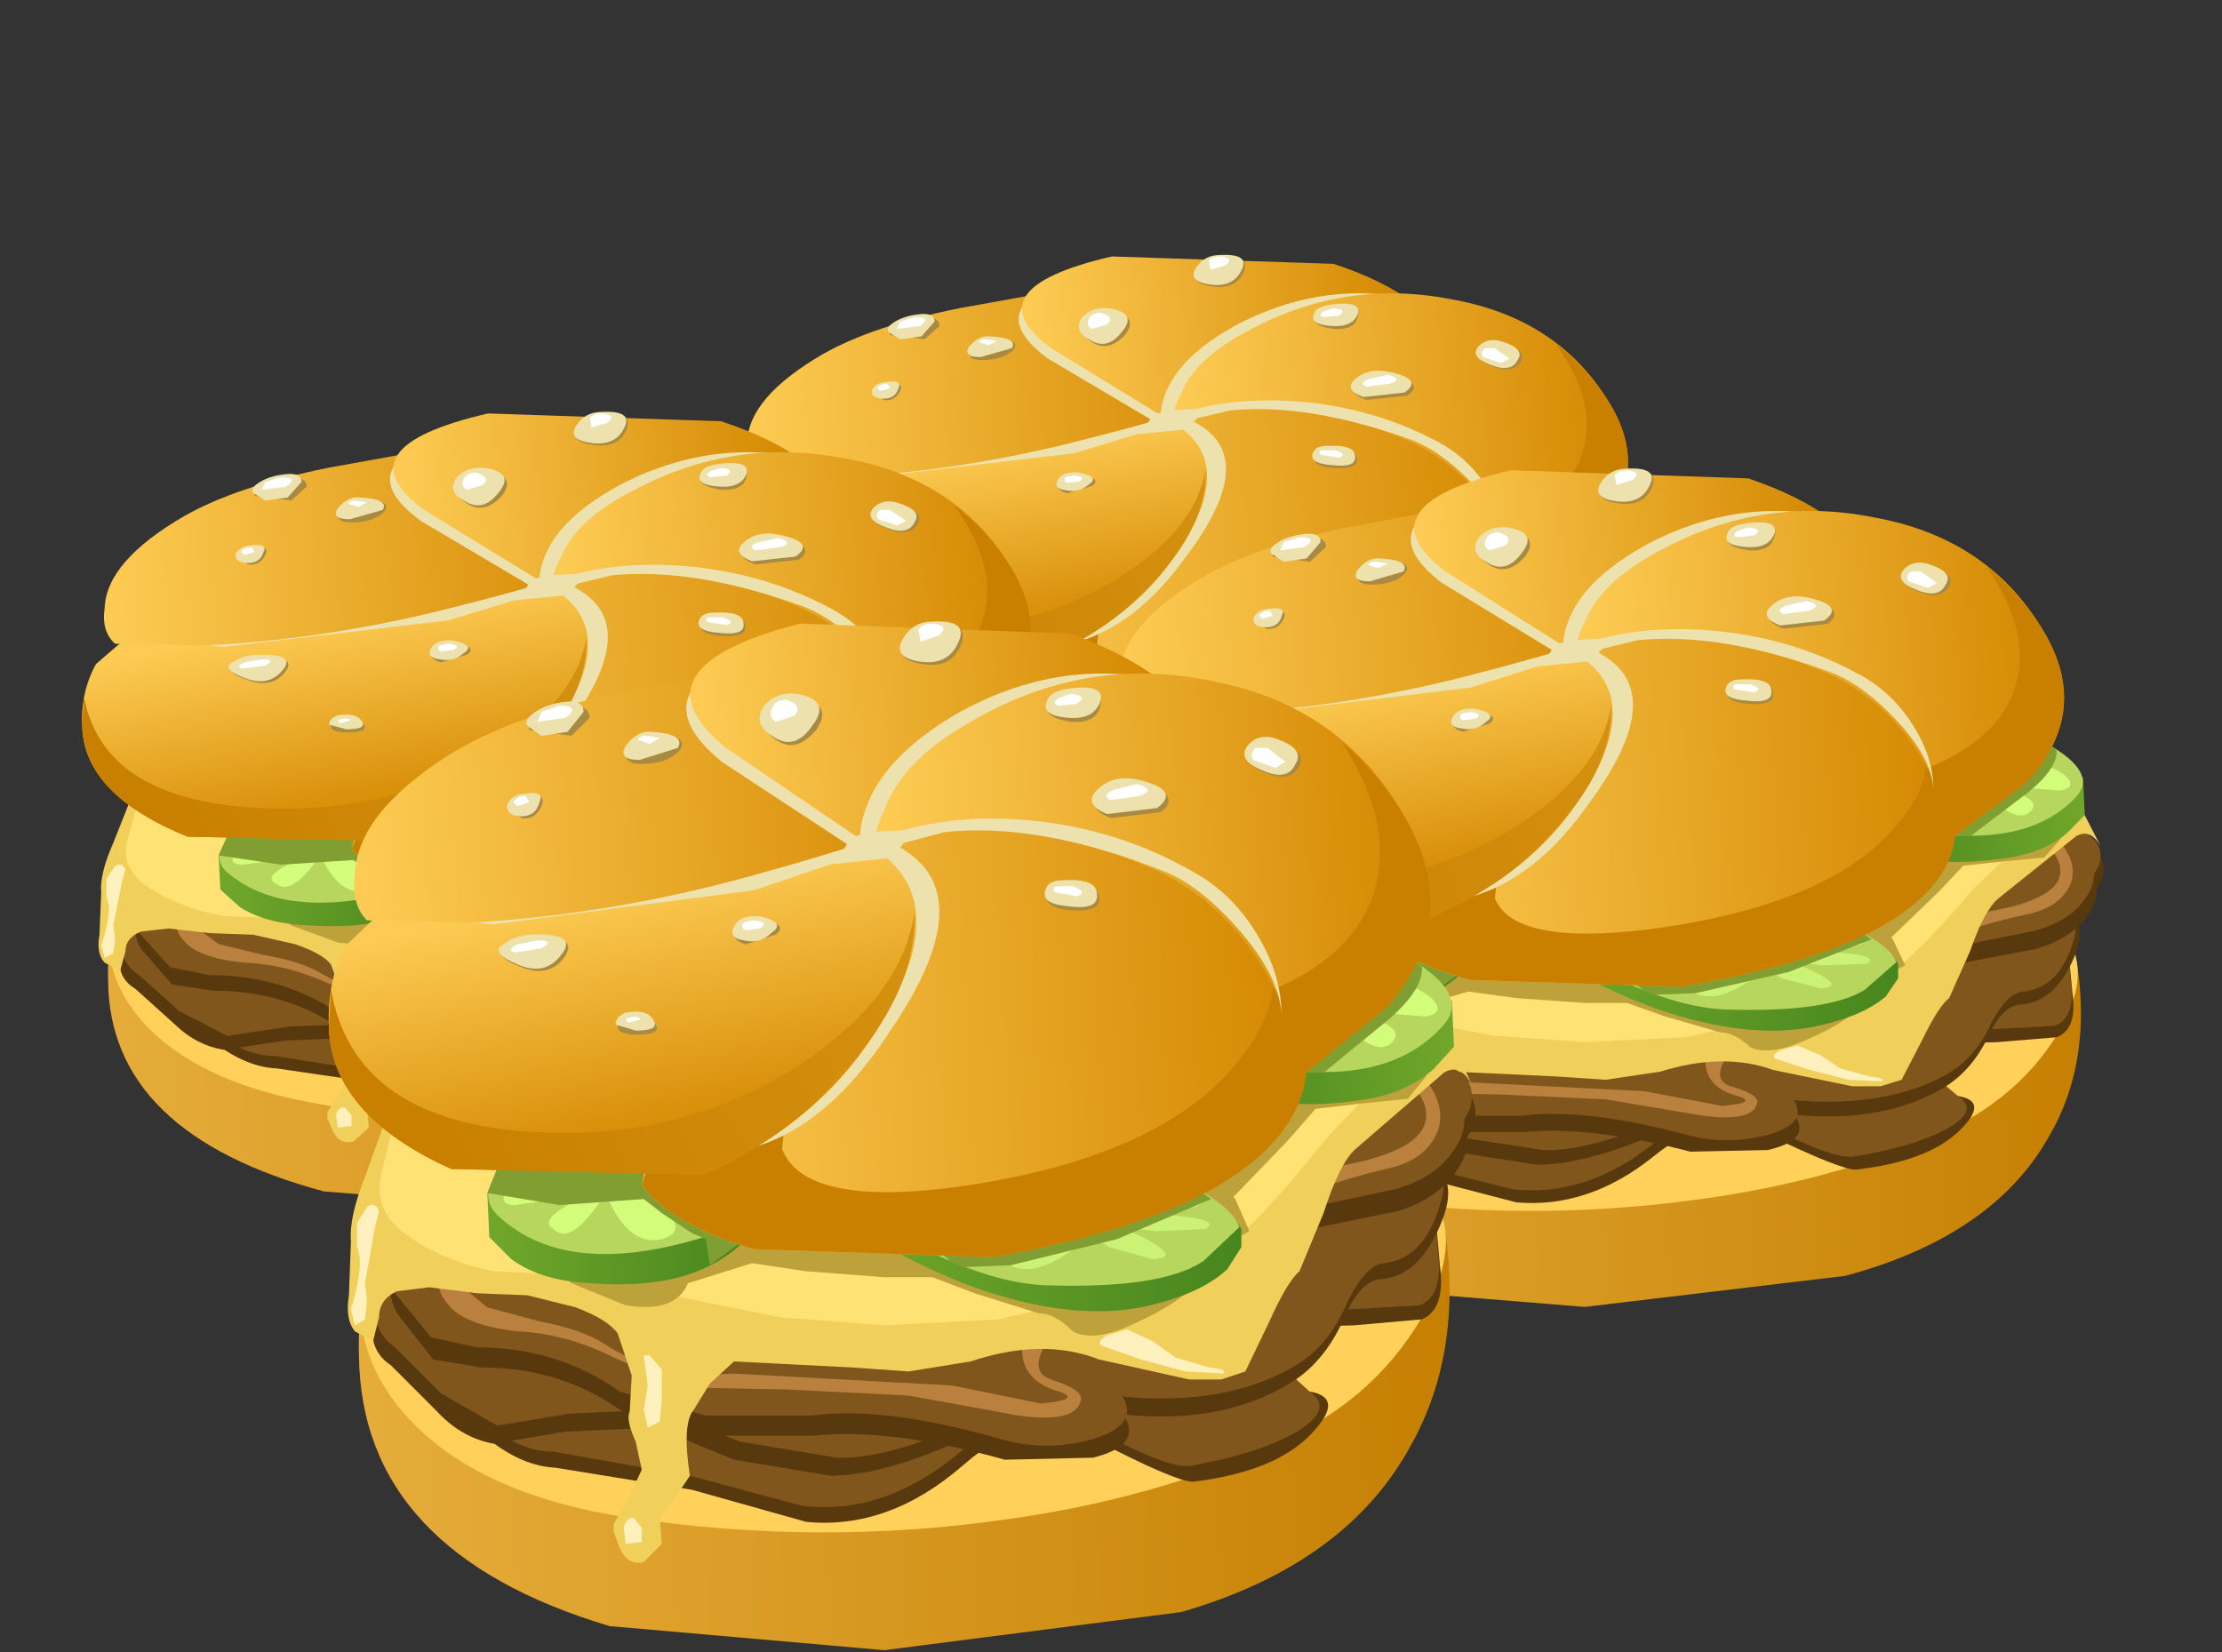 <?xml version="1.0" encoding="UTF-8" standalone="no"?>
<svg xmlns:xlink="http://www.w3.org/1999/xlink" height="41.2px" width="55.4px" xmlns="http://www.w3.org/2000/svg">
  <rect width="100%" height="100%" fill="#333333" stroke="none"/>
  <g transform="matrix(1.0, 0.0, 0.0, 1.0, 0.0, 0.0)">
    <use height="26.0" transform="matrix(0.819, 0.0, 0.0, 0.738, 18.1, 6.1)" width="28.6" xlink:href="#sprite0"/>
    <use height="26.0" transform="matrix(0.861, 0.0, 0.0, 0.776, 2.05, 10.0)" width="28.6" xlink:href="#sprite0"/>
    <use height="26.0" transform="matrix(0.878, 0.0, 0.0, 0.815, 27.35, 11.4)" width="28.6" xlink:href="#sprite0"/>
    <use height="26.0" transform="matrix(1.0, 0.0, 0.0, 1.0, 8.2, 15.15)" width="28.6" xlink:href="#sprite0"/>
  </g>
  <defs>
    <g id="sprite0" transform="matrix(1.0, 0.0, 0.0, 1.0, 0.0, 0.0)">
      <use height="26.0" transform="matrix(1.0, 0.0, 0.0, 1.0, 0.0, 0.0)" width="28.6" xlink:href="#shape0"/>
    </g>
    <g id="shape0" transform="matrix(1.0, 0.0, 0.0, 1.0, 0.0, 0.0)">
      <path d="M18.75 10.9 Q26.8 11.1 27.55 14.1 28.55 18.05 27.0 20.85 25.4 23.85 21.25 25.05 L13.85 26.0 7.0 25.4 Q0.8 23.55 0.75 18.65 0.7 17.15 1.25 15.5 L1.85 14.15 Q4.15 13.8 6.35 12.8 11.15 10.7 18.75 10.9" fill="url(#gradient0)" fill-rule="evenodd" stroke="none"/>
      <path d="M1.4 15.45 Q2.75 12.95 14.65 12.95 26.15 12.95 27.35 14.45 28.4 15.65 27.25 17.7 26.0 19.85 23.5 20.9 20.5 22.25 16.8 22.75 12.2 23.4 7.5 22.7 3.5 22.1 1.75 19.95 0.05 17.8 1.4 15.45" fill="#ffd15b" fill-rule="evenodd" stroke="none"/>
      <path d="M26.65 11.5 Q28.85 11.65 28.55 12.9 L27.55 14.7 27.7 16.4 Q27.85 17.5 27.25 17.75 L25.55 17.9 23.7 17.95 Q22.85 18.2 23.2 18.8 23.55 19.3 24.45 19.55 25.35 19.7 24.5 20.6 23.6 21.55 21.55 21.8 21.1 21.8 19.0 20.7 17.5 19.9 15.8 21.4 13.95 23.0 11.9 22.8 L9.05 22.0 5.65 21.45 Q4.65 21.4 3.65 20.45 2.6 19.45 3.2 18.95 4.4 18.05 14.05 14.75 24.25 11.35 26.65 11.5" fill="#57390d" fill-rule="evenodd" stroke="none"/>
      <path d="M26.6 11.15 Q28.8 11.3 28.45 12.5 L27.5 14.3 27.65 16.05 Q27.8 17.15 27.2 17.4 L25.45 17.5 23.6 17.6 Q22.85 17.85 23.25 18.45 L24.45 19.55 Q25.1 20.0 24.05 20.6 23.15 21.1 21.5 21.4 20.9 21.5 18.95 20.4 17.45 19.55 15.75 21.05 13.85 22.65 11.8 22.4 L9.0 21.65 5.6 21.05 Q4.6 21.05 3.6 20.05 2.6 19.1 3.15 18.6 4.3 17.65 14.0 14.4 24.2 11.0 26.6 11.15" fill="#80561c" fill-rule="evenodd" stroke="none"/>
      <path d="M26.65 13.55 Q28.35 13.8 27.75 15.3 27.2 16.7 26.2 16.75 25.7 16.8 25.3 17.75 24.8 18.85 23.95 19.35 21.9 20.6 18.7 19.95 17.85 19.8 15.9 20.7 13.85 21.65 12.5 21.65 L10.1 21.25 8.15 20.45 5.9 20.55 4.1 20.85 Q3.3 20.7 2.7 20.05 L1.55 18.9 Q0.8 18.4 1.25 17.3 1.55 16.35 2.0 16.0 3.75 14.85 14.5 14.0 L26.65 13.55" fill="#57390d" fill-rule="evenodd" stroke="none"/>
      <path d="M26.45 13.2 Q28.15 13.5 27.7 14.9 27.3 16.25 26.3 16.35 25.85 16.4 25.4 17.3 24.95 18.4 24.1 18.9 22.1 20.1 18.8 19.55 17.95 19.4 16.0 20.3 13.9 21.25 12.65 21.2 L10.25 20.8 8.25 20.0 6.0 20.1 4.2 20.4 2.8 19.6 1.65 18.45 Q0.95 17.95 1.25 17.05 1.55 16.35 2.0 16.0 3.75 14.85 14.4 13.85 L26.45 13.2" fill="#80561c" fill-rule="evenodd" stroke="none"/>
      <path d="M26.75 10.65 Q27.25 10.8 27.35 11.3 L27.95 12.45 Q28.7 13.15 28.15 14.0 27.65 14.75 26.65 15.05 L22.25 15.95 Q18.55 16.7 17.95 17.1 17.35 17.45 18.35 18.5 L19.85 20.2 Q20.25 20.9 19.05 21.2 L16.85 21.25 Q14.0 20.45 12.1 20.65 L9.5 20.65 Q8.0 20.5 7.25 20.0 5.75 18.95 3.8 18.95 L2.6 18.75 1.7 17.6 Q1.3 16.85 1.85 16.15 L2.75 15.4 Q3.6 14.9 14.75 12.65 26.0 10.4 26.75 10.65" fill="#57390d" fill-rule="evenodd" stroke="none"/>
      <path d="M26.65 10.15 Q27.2 10.3 27.3 10.8 27.45 11.45 27.9 11.95 28.6 12.65 28.1 13.45 27.65 14.2 26.6 14.5 L22.15 15.45 17.9 16.55 Q17.3 16.95 18.25 18.05 L19.8 19.7 Q20.2 20.4 19.0 20.75 17.85 21.05 16.8 20.75 13.85 19.9 12.05 20.15 L9.4 20.15 7.25 19.55 Q5.7 18.45 3.7 18.45 L2.55 18.2 1.65 17.1 Q1.2 16.35 1.75 15.65 L2.75 14.9 Q3.55 14.35 14.7 12.15 25.9 9.9 26.65 10.15" fill="#80561c" fill-rule="evenodd" stroke="none"/>
      <path d="M17.3 18.25 Q17.45 17.55 19.75 16.1 22.4 14.45 25.05 13.95 27.5 13.55 27.35 12.55 27.3 12.05 26.45 11.45 26.05 11.15 26.25 11.0 26.4 10.85 27.1 11.5 27.9 12.3 27.65 13.05 27.35 13.8 26.35 14.0 24.65 14.4 22.4 15.35 19.25 16.65 18.2 17.9 17.3 19.0 18.0 19.25 18.8 19.5 18.75 19.75 18.65 20.35 17.2 20.15 L14.45 19.65 11.45 19.5 8.85 19.45 7.1 18.7 Q5.9 18.1 4.7 18.05 3.35 17.9 2.95 17.35 2.6 16.95 2.85 16.55 L3.95 17.45 5.25 17.8 Q6.3 18.0 6.85 18.35 8.2 19.25 10.05 19.1 L15.55 19.4 17.75 19.85 Q18.8 19.75 18.2 19.55 17.15 19.25 17.3 18.25" fill="#ba803d" fill-rule="evenodd" stroke="none"/>
      <path d="M26.7 9.25 Q27.8 9.8 27.9 10.25 L28.0 10.85 28.5 11.9 Q28.2 11.35 27.8 11.6 L25.6 13.5 Q25.2 13.85 24.8 15.1 L24.2 16.55 Q23.9 16.8 23.45 17.8 L22.85 19.05 22.25 19.25 21.45 19.25 19.2 18.75 Q17.8 18.2 16.0 18.8 L14.45 19.05 13.05 18.95 10.1 18.8 9.5 19.35 9.1 20.0 Q8.8 20.35 9.0 21.65 L8.6 22.25 8.25 22.7 8.3 23.35 7.85 23.8 Q7.45 23.9 7.25 23.45 L7.1 23.05 7.1 22.85 7.45 22.25 7.8 21.5 7.65 20.8 Q7.4 20.25 7.5 20.05 L7.55 19.15 7.2 18.1 Q6.95 17.75 6.15 17.45 L4.95 17.15 3.7 17.1 2.5 16.95 1.7 17.05 Q1.25 17.25 1.25 17.7 L1.1 18.3 0.65 18.05 Q0.4 17.75 0.5 17.15 L0.55 15.8 Q0.5 15.2 0.9 14.2 L1.4 12.8 Q1.85 10.95 13.6 9.65 L26.7 9.25" fill="#f0d05b" fill-rule="evenodd" stroke="none"/>
      <path d="M26.15 9.1 Q27.1 9.3 27.6 9.8 27.95 10.1 27.8 10.35 L27.35 10.85 26.25 11.8 24.9 13.2 Q23.0 15.6 22.05 16.15 L19.5 17.1 16.7 17.75 13.85 17.9 11.25 17.7 6.05 16.65 4.1 16.55 Q2.85 16.3 1.95 15.65 1.1 15.05 1.3 14.15 L1.6 12.95 Q1.45 12.2 13.55 10.55 L26.15 9.1" fill="#ffe273" fill-rule="evenodd" stroke="none"/>
      <path d="M17.7 17.6 L16.1 17.1 15.05 16.7 13.85 16.7 11.9 16.55 10.55 16.35 8.95 16.85 Q8.65 17.6 7.4 17.4 L6.05 16.85 5.65 16.45 Q5.6 16.1 11.95 13.0 18.45 9.8 20.0 9.9 L24.65 10.6 Q27.45 11.25 27.35 11.7 L26.9 12.25 25.9 12.35 24.6 12.5 23.9 13.3 22.55 14.7 22.6 14.75 22.95 15.55 22.15 16.0 21.9 16.55 Q21.4 17.25 20.2 17.8 19.1 18.35 18.55 18.05 18.1 17.6 17.7 17.6" fill="#bda13b" fill-rule="evenodd" stroke="none"/>
      <path d="M22.85 10.15 L28.0 9.8 28.05 10.95 27.55 11.5 Q26.85 12.15 25.6 12.3 23.1 12.65 21.75 11.55 L21.25 10.85 21.25 10.65 22.85 10.15" fill="url(#gradient1)" fill-rule="evenodd" stroke="none"/>
      <path d="M24.2 7.65 Q25.7 7.95 26.95 8.75 28.45 9.65 27.8 10.4 26.15 12.3 22.1 11.15 19.65 10.5 19.95 8.75 20.3 6.9 24.2 7.65" fill="#b6d65e" fill-rule="evenodd" stroke="none"/>
      <path d="M27.35 10.2 L26.15 10.1 25.3 10.05 Q26.95 10.4 26.5 10.85 26.2 11.15 25.6 10.65 L25.1 10.05 Q24.65 11.45 23.75 11.3 23.2 11.25 23.65 10.65 L24.2 10.05 Q22.85 10.7 22.7 10.25 22.55 9.95 23.55 9.8 L24.55 9.75 25.25 9.55 26.5 9.35 Q27.1 9.4 27.5 9.75 27.85 10.1 27.35 10.2" fill="#d3fc7a" fill-rule="evenodd" stroke="none"/>
      <path d="M9.1 14.5 L10.75 14.9 Q10.95 15.2 10.35 15.8 9.1 17.05 6.55 16.85 5.3 16.8 4.55 16.25 L4.0 15.7 3.95 14.6 9.1 14.5" fill="url(#gradient2)" fill-rule="evenodd" stroke="none"/>
      <path d="M7.55 12.15 Q11.45 11.05 11.9 12.85 12.35 14.6 9.95 15.5 6.05 16.9 4.2 15.15 3.5 14.45 4.95 13.4 6.15 12.5 7.55 12.15" fill="#b6d65e" fill-rule="evenodd" stroke="none"/>
      <path d="M6.7 14.6 L4.65 14.9 Q4.15 14.9 4.5 14.45 4.85 14.1 5.45 14.0 L7.4 14.25 8.45 14.2 Q9.45 14.25 9.35 14.6 L7.75 14.5 Q9.2 15.5 8.3 15.75 7.45 15.95 6.9 14.6 6.05 15.95 5.6 15.5 5.25 15.3 5.95 14.9 L6.7 14.6" fill="#d3fc7a" fill-rule="evenodd" stroke="none"/>
      <path d="M13.6 15.75 Q12.8 15.2 15.95 14.6 L20.4 14.2 Q22.2 14.5 22.75 15.5 L22.75 15.95 22.4 16.5 Q21.7 17.15 20.25 17.45 18.4 17.8 15.95 16.9 14.65 16.4 13.6 15.75" fill="url(#gradient3)" fill-rule="evenodd" stroke="none"/>
      <path d="M13.15 15.1 L16.8 14.5 21.35 14.35 Q22.5 14.9 22.7 15.45 L21.8 16.3 Q20.75 17.0 17.85 16.9 16.55 16.85 14.75 15.95 L13.15 15.1" fill="#b6d65e" fill-rule="evenodd" stroke="none"/>
      <path d="M17.7 15.85 L18.8 15.45 19.4 14.8 Q21.95 14.55 21.8 14.8 21.75 15.05 20.15 15.1 22.4 15.2 21.85 15.5 L20.6 15.55 19.75 15.45 Q21.45 16.2 20.55 16.25 L19.45 15.95 19.0 15.65 Q17.8 16.7 17.1 16.45 16.65 16.3 17.7 15.85" fill="#cbf275" fill-rule="evenodd" stroke="none"/>
      <path d="M26.55 8.5 L27.25 8.95 Q27.3 9.5 26.45 10.25 L24.8 11.6 24.35 11.6 22.8 12.1 21.65 14.5 22.0 14.75 19.65 15.75 17.0 16.4 15.8 16.45 15.5 16.3 14.9 15.8 13.0 15.45 10.65 15.55 9.5 16.4 9.4 15.75 9.05 15.6 8.3 15.1 7.85 14.75 5.75 14.9 3.95 14.6 4.25 13.85 Q26.0 8.35 26.55 8.5" fill="#819e32" fill-rule="evenodd" stroke="none"/>
      <path d="M7.8 14.4 Q8.15 12.8 9.05 10.85 10.7 7.05 13.15 5.45 15.95 3.7 20.05 5.9 23.95 8.05 24.35 10.8 24.7 13.15 21.65 14.7 19.7 15.65 16.55 16.2 L10.6 16.0 Q8.55 15.4 7.8 14.4" fill="url(#gradient4)" fill-rule="evenodd" stroke="none"/>
      <path d="M23.55 9.15 L23.8 9.35 24.35 10.8 Q24.7 13.15 21.65 14.7 19.7 15.65 16.55 16.2 L10.6 16.0 Q8.55 15.4 7.8 14.4 L8.9 11.1 Q10.5 7.45 12.75 5.8 L13.35 5.75 13.6 6.8 Q14.6 9.2 13.15 10.85 12.4 11.65 11.45 11.95 L11.3 13.5 Q11.85 14.95 15.65 14.45 20.65 13.75 22.6 11.4 23.6 10.2 23.55 9.15" fill="#c98000" fill-rule="evenodd" stroke="none"/>
      <path d="M3.55 8.15 Q5.65 7.25 8.05 6.5 12.85 5.0 14.35 6.05 16.25 7.25 14.0 10.55 11.8 13.95 8.85 13.6 L3.0 12.85 Q0.7 12.2 0.65 10.4 0.65 8.8 1.6 8.65 L3.55 8.15" fill="#ede2ad" fill-rule="evenodd" stroke="none"/>
      <path d="M2.85 6.55 L7.35 5.7 Q12.2 5.05 13.65 6.05 15.45 7.25 14.0 9.95 12.55 12.7 9.35 14.15 L3.05 14.0 Q0.05 12.65 0.0 10.45 -0.05 9.35 0.4 8.45 L1.5 7.4 2.85 6.55" fill="url(#gradient5)" fill-rule="evenodd" stroke="none"/>
      <path d="M9.35 14.15 L3.05 14.0 Q0.05 12.65 0.0 10.45 L0.05 9.5 Q0.65 13.1 5.9 13.1 9.1 13.1 11.75 11.4 14.3 9.7 14.6 7.6 14.65 9.8 12.5 11.9 11.0 13.4 9.35 14.15" fill="url(#gradient6)" fill-rule="evenodd" stroke="none"/>
      <path d="M9.7 1.8 Q10.8 1.75 12.3 3.8 L13.55 5.85 Q13.9 5.85 13.7 6.0 L10.6 7.05 4.1 7.9 1.7 7.65 Q1.2 7.25 1.15 6.6 1.05 5.25 3.35 3.75 4.8 2.75 7.4 2.15 L9.7 1.8" fill="#ede2ad" fill-rule="evenodd" stroke="none"/>
      <path d="M9.35 1.7 Q11.15 1.7 15.7 4.85 14.85 5.5 10.5 6.7 7.05 7.65 3.65 7.85 L0.95 7.8 Q0.55 7.4 0.65 6.65 0.7 5.15 2.95 3.7 4.45 2.75 7.1 2.15 L9.35 1.7" fill="url(#gradient7)" fill-rule="evenodd" stroke="none"/>
      <path d="M13.3 6.15 L9.8 3.85 Q7.35 1.85 11.65 0.75 L18.35 0.95 Q19.9 1.55 20.75 2.3 L18.85 2.45 Q16.7 2.8 15.6 3.6 13.8 4.8 13.3 6.15" fill="#ede2ad" fill-rule="evenodd" stroke="none"/>
      <path d="M13.65 6.05 L9.9 3.5 Q7.45 1.5 11.75 0.4 L18.5 0.65 Q20.0 1.2 20.9 1.95 L18.95 2.15 Q16.8 2.45 15.7 3.2 14.6 4.0 14.0 5.1 L13.65 6.05" fill="url(#gradient8)" fill-rule="evenodd" stroke="none"/>
      <path d="M21.5 5.5 Q17.95 5.05 15.25 5.45 L13.25 5.9 Q13.2 5.45 13.45 4.85 13.95 3.65 15.65 2.65 18.5 1.05 21.45 2.0 24.5 2.9 26.05 5.95 27.3 8.3 26.15 9.45 L24.8 10.1 Q24.85 9.05 24.5 8.0 23.75 5.8 21.5 5.5" fill="#ede2ad" fill-rule="evenodd" stroke="none"/>
      <path d="M20.5 6.5 Q17.7 5.25 15.4 5.55 L13.65 6.05 Q13.55 5.65 13.85 5.05 14.3 3.8 16.0 2.85 18.9 1.15 22.1 1.85 25.4 2.5 26.95 5.45 28.2 7.85 26.4 9.95 L24.35 11.6 Q24.2 10.7 23.65 9.65 22.55 7.4 20.5 6.5" fill="url(#gradient9)" fill-rule="evenodd" stroke="none"/>
      <path d="M24.35 11.6 L23.6 9.5 Q25.35 8.75 25.95 7.4 26.7 5.55 25.25 3.35 26.3 4.25 26.95 5.45 28.2 7.85 26.4 9.95 L24.35 11.6" fill="#c98000" fill-rule="evenodd" stroke="none"/>
      <path d="M23.75 10.15 Q23.7 9.2 22.7 8.05 21.7 6.9 20.75 6.55 17.7 5.35 15.35 5.6 L13.65 6.05 Q13.25 6.2 13.25 5.95 15.05 5.1 17.4 5.3 19.7 5.5 21.65 6.65 22.6 7.2 23.2 8.25 23.75 9.2 23.75 10.15" fill="#ede2ad" fill-rule="evenodd" stroke="none"/>
      <path d="M13.45 5.6 L14.45 5.55 14.75 5.6 Q14.15 5.9 14.2 6.2 L13.95 6.25 12.55 6.4 12.8 6.1 13.0 5.75 13.45 5.6" fill="#ede2ad" fill-rule="evenodd" stroke="none"/>
      <path d="M6.05 2.45 Q6.5 2.45 6.5 2.75 L6.05 3.2 5.0 3.05 Q4.95 2.9 5.2 2.75 L6.05 2.45" fill="#a88a43" fill-rule="evenodd" stroke="none"/>
      <path d="M5.9 2.35 Q6.35 2.3 6.35 2.6 L5.95 3.1 5.3 3.2 4.95 2.95 Q4.85 2.8 5.15 2.6 5.45 2.4 5.9 2.35" fill="#ede2ad" fill-rule="evenodd" stroke="none"/>
      <path d="M5.75 2.45 Q6.3 2.45 5.9 2.75 L5.2 2.85 5.3 2.6 5.75 2.45" fill="#ffffff" fill-rule="evenodd" stroke="none"/>
      <path d="M8.15 3.15 Q9.0 3.2 8.75 3.55 8.45 3.9 7.8 3.9 7.25 3.9 7.5 3.5 7.7 3.15 8.15 3.15" fill="#a88a43" fill-rule="evenodd" stroke="none"/>
      <path d="M4.85 4.7 Q5.45 4.6 5.3 4.95 5.15 5.3 4.8 5.25 L4.5 5.0 Q4.55 4.75 4.85 4.7" fill="#a88a43" fill-rule="evenodd" stroke="none"/>
      <path d="M10.85 7.8 Q11.45 7.9 11.15 8.15 L10.4 8.4 Q10.0 8.3 10.15 8.0 10.3 7.7 10.85 7.8" fill="#a88a43" fill-rule="evenodd" stroke="none"/>
      <path d="M7.5 10.2 Q8.0 10.1 8.15 10.4 8.3 10.65 7.7 10.65 7.15 10.65 7.2 10.4 7.25 10.25 7.5 10.2" fill="#a88a43" fill-rule="evenodd" stroke="none"/>
      <path d="M18.35 6.85 Q19.2 6.8 19.2 7.25 19.25 7.6 18.5 7.55 17.85 7.5 17.9 7.15 17.9 6.85 18.35 6.85" fill="#a88a43" fill-rule="evenodd" stroke="none"/>
      <path d="M23.6 3.35 Q24.4 3.55 24.2 3.95 23.95 4.4 23.3 4.1 22.7 3.85 23.0 3.5 23.2 3.2 23.6 3.35" fill="#a88a43" fill-rule="evenodd" stroke="none"/>
      <path d="M19.25 2.35 Q19.2 2.9 18.5 2.85 17.85 2.75 17.9 2.45 18.0 2.15 18.65 2.05 19.35 2.0 19.25 2.35" fill="#a88a43" fill-rule="evenodd" stroke="none"/>
      <path d="M20.25 4.4 Q21.3 4.65 20.75 5.1 L19.5 5.25 Q18.85 5.0 19.25 4.6 19.55 4.2 20.25 4.4" fill="#a88a43" fill-rule="evenodd" stroke="none"/>
      <path d="M15.15 0.4 Q16.0 0.35 15.75 0.95 15.5 1.55 14.75 1.4 14.1 1.3 14.35 0.85 14.6 0.45 15.15 0.4" fill="#a88a43" fill-rule="evenodd" stroke="none"/>
      <path d="M5.3 8.25 Q6.25 8.2 5.85 8.75 5.45 9.25 4.75 8.95 4.1 8.7 4.4 8.45 L5.3 8.25" fill="#a88a43" fill-rule="evenodd" stroke="none"/>
      <path d="M11.7 2.25 Q12.6 2.4 12.15 3.05 11.65 3.65 11.15 3.3 10.65 2.95 10.95 2.55 11.25 2.15 11.7 2.25" fill="#a88a43" fill-rule="evenodd" stroke="none"/>
      <path d="M8.05 3.1 Q8.9 3.15 8.7 3.5 L7.75 3.8 Q7.2 3.8 7.4 3.45 7.7 3.05 8.05 3.1" fill="#ede2ad" fill-rule="evenodd" stroke="none"/>
      <path d="M4.8 4.65 Q5.4 4.55 5.25 4.85 5.15 5.25 4.7 5.2 4.4 5.15 4.45 4.9 4.55 4.7 4.8 4.65" fill="#ede2ad" fill-rule="evenodd" stroke="none"/>
      <path d="M10.75 7.7 Q11.4 7.85 11.05 8.1 10.75 8.4 10.35 8.3 9.95 8.25 10.1 7.95 10.25 7.65 10.75 7.7" fill="#ede2ad" fill-rule="evenodd" stroke="none"/>
      <path d="M7.4 10.1 Q7.95 10.0 8.1 10.3 8.25 10.55 7.65 10.55 L7.15 10.4 Q7.15 10.2 7.4 10.1" fill="#ede2ad" fill-rule="evenodd" stroke="none"/>
      <path d="M18.3 6.8 Q19.15 6.75 19.15 7.15 19.2 7.55 18.45 7.45 17.8 7.4 17.85 7.1 17.9 6.8 18.3 6.8" fill="#ede2ad" fill-rule="evenodd" stroke="none"/>
      <path d="M23.55 3.25 Q24.35 3.5 24.1 3.9 23.9 4.35 23.25 4.05 22.65 3.8 22.9 3.45 23.15 3.15 23.55 3.25" fill="#ede2ad" fill-rule="evenodd" stroke="none"/>
      <path d="M19.25 2.3 Q19.1 2.8 18.45 2.75 17.75 2.7 17.9 2.35 17.95 2.05 18.65 2.0 19.3 1.95 19.25 2.3" fill="#ede2ad" fill-rule="evenodd" stroke="none"/>
      <path d="M20.2 4.3 Q21.25 4.55 20.65 5.0 L19.4 5.15 Q18.8 4.9 19.15 4.55 19.55 4.15 20.2 4.3" fill="#ede2ad" fill-rule="evenodd" stroke="none"/>
      <path d="M15.05 0.35 Q15.95 0.3 15.7 0.85 15.45 1.45 14.75 1.35 14.05 1.25 14.3 0.8 14.55 0.35 15.05 0.35" fill="#ede2ad" fill-rule="evenodd" stroke="none"/>
      <path d="M5.2 8.15 Q6.2 8.15 5.8 8.65 5.4 9.2 4.7 8.9 4.0 8.6 4.35 8.4 4.65 8.15 5.2 8.15" fill="#ede2ad" fill-rule="evenodd" stroke="none"/>
      <path d="M11.65 2.15 Q12.55 2.3 12.05 2.95 11.6 3.6 11.05 3.2 10.55 2.9 10.85 2.45 11.15 2.1 11.65 2.15" fill="#ede2ad" fill-rule="evenodd" stroke="none"/>
      <path d="M7.9 3.2 L8.25 3.25 8.0 3.4 7.7 3.3 Q7.75 3.2 7.9 3.2" fill="#ffffff" fill-rule="evenodd" stroke="none"/>
      <path d="M4.9 4.7 L5.0 4.85 4.7 4.95 4.6 4.85 Q4.7 4.7 4.9 4.7" fill="#ffffff" fill-rule="evenodd" stroke="none"/>
      <path d="M5.2 8.3 Q5.65 8.3 5.3 8.5 L4.65 8.6 Q4.4 8.55 4.7 8.4 L5.2 8.3" fill="#ffffff" fill-rule="evenodd" stroke="none"/>
      <path d="M10.6 7.8 Q11.0 7.85 10.75 8.0 L10.4 8.05 Q10.25 8.0 10.35 7.85 L10.6 7.8" fill="#ffffff" fill-rule="evenodd" stroke="none"/>
      <path d="M7.6 10.2 Q8.0 10.25 7.45 10.35 L7.4 10.25 7.6 10.2" fill="#ffffff" fill-rule="evenodd" stroke="none"/>
      <path d="M18.55 6.95 Q18.95 7.1 18.65 7.2 L18.1 7.1 Q18.0 6.95 18.2 6.95 L18.55 6.95" fill="#ffffff" fill-rule="evenodd" stroke="none"/>
      <path d="M20.15 4.4 Q20.65 4.55 20.2 4.7 L19.5 4.8 Q19.25 4.7 19.55 4.55 L20.15 4.4" fill="#ffffff" fill-rule="evenodd" stroke="none"/>
      <path d="M23.4 3.5 L23.85 3.85 23.6 4.0 23.05 3.8 Q22.95 3.65 23.1 3.5 L23.4 3.5" fill="#ffffff" fill-rule="evenodd" stroke="none"/>
      <path d="M18.5 2.15 Q18.95 2.2 18.65 2.4 L18.2 2.45 Q18.0 2.4 18.2 2.25 L18.5 2.15" fill="#ffffff" fill-rule="evenodd" stroke="none"/>
      <path d="M15.05 0.4 Q15.5 0.45 15.2 0.7 L14.75 0.85 14.7 0.55 Q14.8 0.4 15.05 0.4" fill="#ffffff" fill-rule="evenodd" stroke="none"/>
      <path d="M11.4 2.3 Q11.85 2.45 11.6 2.7 L11.15 2.85 Q10.95 2.75 11.05 2.5 11.15 2.3 11.4 2.3" fill="#ffffff" fill-rule="evenodd" stroke="none"/>
      <path d="M0.95 14.95 Q1.15 14.8 1.25 15.05 L1.15 15.45 0.9 16.85 0.95 17.3 0.9 17.75 0.65 17.9 0.55 17.5 Q0.9 16.35 0.7 15.95 L0.7 15.35 0.95 14.95" fill="#fff1bd" fill-rule="evenodd" stroke="none"/>
      <path d="M8.0 18.65 L8.3 19.0 8.3 19.75 8.25 20.3 7.95 20.45 7.85 20.0 7.95 19.4 7.85 18.65 8.0 18.65" fill="#fff1bd" fill-rule="evenodd" stroke="none"/>
      <path d="M7.6 22.7 L7.8 22.95 7.8 23.3 7.4 23.35 7.35 22.95 Q7.4 22.7 7.6 22.7" fill="#fff1bd" fill-rule="evenodd" stroke="none"/>
      <path d="M19.4 18.15 L19.9 18.0 20.55 18.3 21.1 18.7 21.95 18.95 Q22.4 19.0 22.3 19.1 L21.35 19.05 20.25 18.75 19.25 18.4 Q19.15 18.3 19.4 18.15" fill="#fff1bd" fill-rule="evenodd" stroke="none"/>
    </g>
    <linearGradient gradientTransform="matrix(0.019, -6.0E-4, -6.0E-4, -0.019, 13.55, 18.55)" gradientUnits="userSpaceOnUse" id="gradient0" spreadMethod="pad" x1="-819.2" x2="819.2">
      <stop offset="0.0" stop-color="#e9b140"/>
      <stop offset="1.0" stop-color="#c47e00"/>
    </linearGradient>
    <linearGradient gradientTransform="matrix(-0.004, 3.0E-4, -3.0E-4, -0.004, 24.7, 11.2)" gradientUnits="userSpaceOnUse" id="gradient1" spreadMethod="pad" x1="-819.2" x2="819.2">
      <stop offset="0.0" stop-color="#70a62a"/>
      <stop offset="1.0" stop-color="#46851e"/>
    </linearGradient>
    <linearGradient gradientTransform="matrix(0.004, 0.0, 0.0, -0.004, 7.4, 15.7)" gradientUnits="userSpaceOnUse" id="gradient2" spreadMethod="pad" x1="-819.2" x2="819.2">
      <stop offset="0.0" stop-color="#70a62a"/>
      <stop offset="1.0" stop-color="#46851e"/>
    </linearGradient>
    <linearGradient gradientTransform="matrix(0.006, 0.0, 0.0, -0.006, 18.1, 15.85)" gradientUnits="userSpaceOnUse" id="gradient3" spreadMethod="pad" x1="-819.2" x2="819.2">
      <stop offset="0.0" stop-color="#70a62a"/>
      <stop offset="1.0" stop-color="#46851e"/>
    </linearGradient>
    <linearGradient gradientTransform="matrix(0.01, -6.0E-4, -6.0E-4, -0.01, 15.95, 10.55)" gradientUnits="userSpaceOnUse" id="gradient4" spreadMethod="pad" x1="-819.2" x2="819.2">
      <stop offset="0.0" stop-color="#fdcb53"/>
      <stop offset="1.0" stop-color="#d48801"/>
    </linearGradient>
    <linearGradient gradientTransform="matrix(9.0E-4, 0.004, 0.004, -9.0E-4, 7.55, 10.25)" gradientUnits="userSpaceOnUse" id="gradient5" spreadMethod="pad" x1="-819.2" x2="819.2">
      <stop offset="0.0" stop-color="#fdcb53"/>
      <stop offset="1.0" stop-color="#d48801"/>
    </linearGradient>
    <linearGradient gradientTransform="matrix(-0.008, 0.004, 0.004, 0.008, 8.45, 9.7)" gradientUnits="userSpaceOnUse" id="gradient6" spreadMethod="pad" x1="-819.2" x2="819.2">
      <stop offset="0.0" stop-color="#d69211"/>
      <stop offset="1.0" stop-color="#c98000"/>
    </linearGradient>
    <linearGradient gradientTransform="matrix(0.009, -5.0E-4, -5.0E-4, -0.009, 8.1, 4.7)" gradientUnits="userSpaceOnUse" id="gradient7" spreadMethod="pad" x1="-819.2" x2="819.2">
      <stop offset="0.0" stop-color="#fdcb53"/>
      <stop offset="1.0" stop-color="#d48801"/>
    </linearGradient>
    <linearGradient gradientTransform="matrix(0.007, -4.0E-4, -4.0E-4, -0.007, 15.0, 2.95)" gradientUnits="userSpaceOnUse" id="gradient8" spreadMethod="pad" x1="-819.2" x2="819.2">
      <stop offset="0.0" stop-color="#fdcb53"/>
      <stop offset="1.0" stop-color="#d48801"/>
    </linearGradient>
    <linearGradient gradientTransform="matrix(0.008, -5.0E-4, -5.0E-4, -0.008, 20.55, 6.7)" gradientUnits="userSpaceOnUse" id="gradient9" spreadMethod="pad" x1="-819.2" x2="819.2">
      <stop offset="0.0" stop-color="#fdcb53"/>
      <stop offset="1.0" stop-color="#d48801"/>
    </linearGradient>
  </defs>
</svg>
